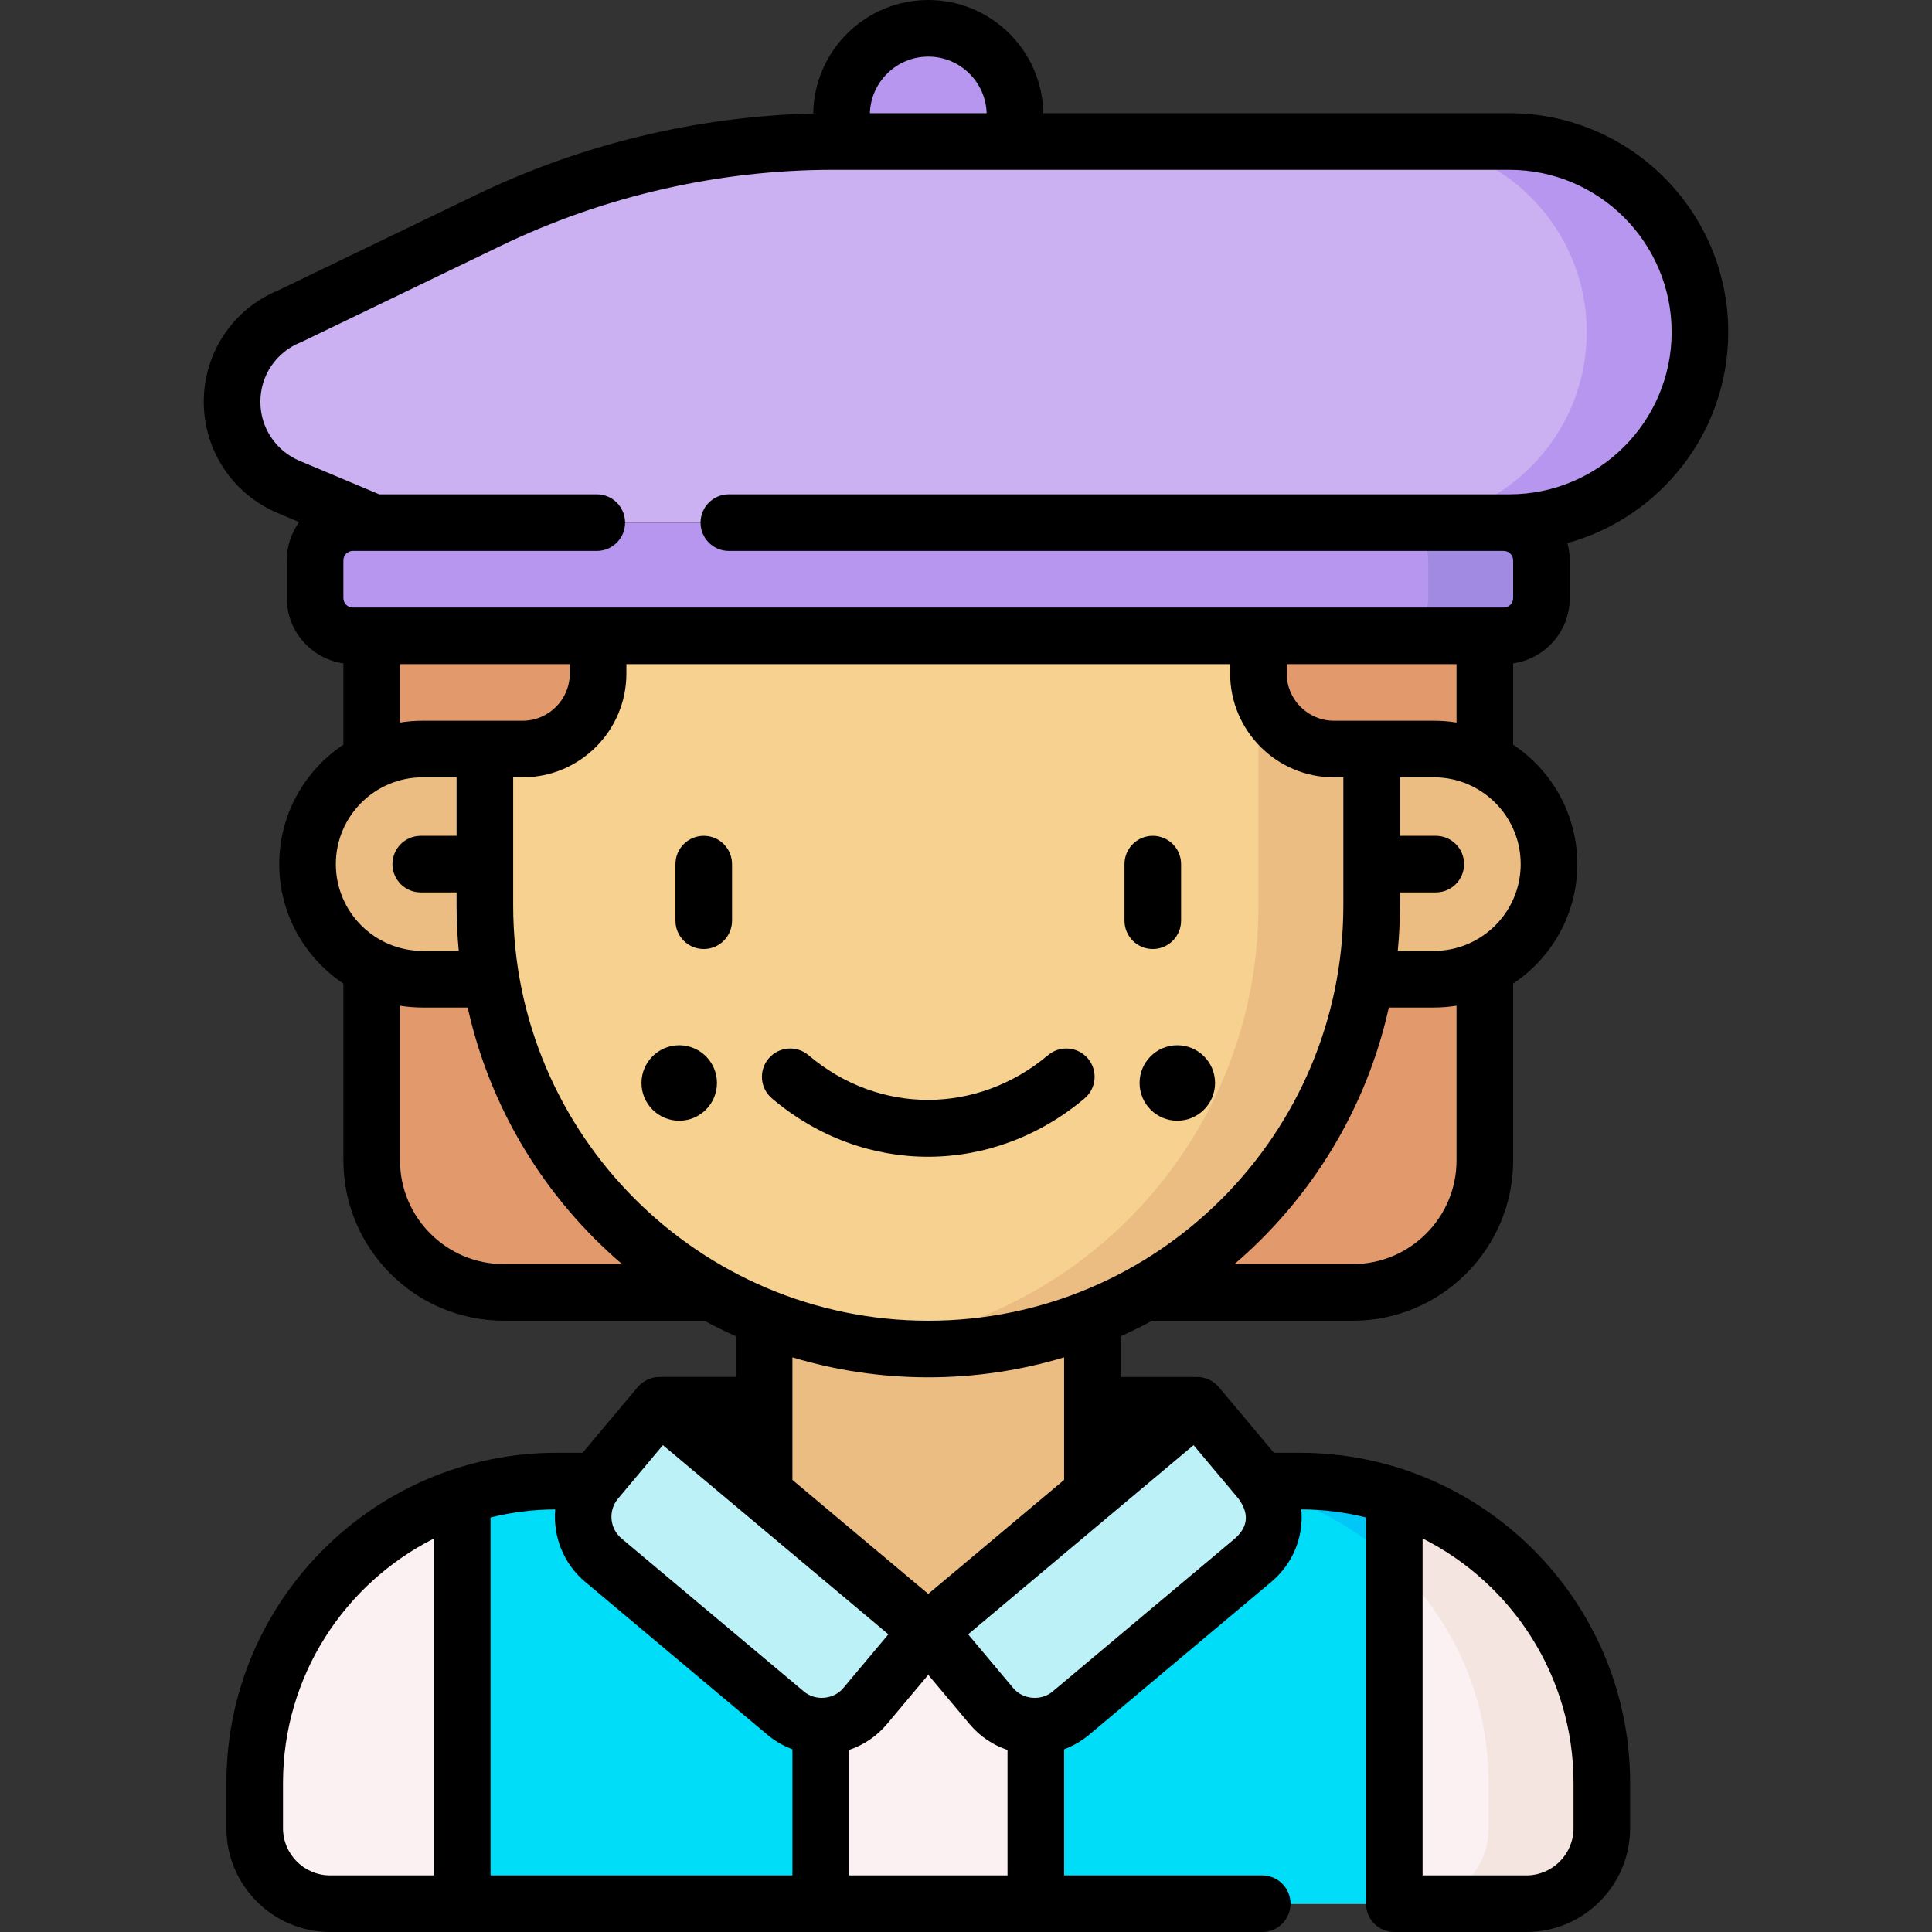<svg id="Capa_1" enable-background="new 0 0 512 512" height="512" viewBox="0 0 512 512" width="512" xmlns="http://www.w3.org/2000/svg"><rect x="0" y="0" width="512" height="512" fill="#333333" stroke="none"/><g><g><path d="m174.755 372.406 142.485.002v36.324l-71.243 23.454-71.242-42.256z" fill="#00ddf9"/><path d="m358.5 342.5c19.33 0 35-15.67 35-35v-56.136l-295-15.453v71.589c0 19.33 15.67 35 35 35z" fill="#e29a6c"/><path d="m344.5 392.5c44.183 0 80 35.817 80 80v12c0 11.046-8.954 20-20 20h-317c-11.046 0-20-8.954-20-20v-12c0-44.183 35.817-80 80-80z" fill="#fcf1f2"/><path d="m424.5 472.5v12c0 11.05-8.95 20-20 20h-30c11.05 0 20-8.95 20-20v-12c0-44.18-35.82-80-80-80h30c44.18 0 80 35.82 80 80z" fill="#f4e5e0"/><path d="m217.5 392.5v112h-95v-108.01c7.87-2.59 16.27-3.99 25-3.99z" fill="#00ddf9"/><path d="m369.5 396.49v108.01h-95v-112h70c8.73 0 17.13 1.4 25 3.99z" fill="#00ddf9"/><path d="m369.5 396.49v17.91c-14.34-13.57-33.7-21.9-55-21.9h30c8.73 0 17.13 1.4 25 3.99z" fill="#00c7f8"/><g fill="#ecbd83"><path d="m289.5 402.5v-80h-87v90l43.497 19.686z"/><path d="m333.5 259.5h46.5c16.845 0 30.5-13.655 30.5-30.5 0-16.845-13.655-30.5-30.5-30.5h-46.5z"/><path d="m168.5 259.5h-56.5c-16.845 0-30.5-13.655-30.5-30.5 0-16.845 13.655-30.5 30.5-30.5h56.5z"/></g><path d="m363.5 156.5v83.5c0 64.893-52.606 117.5-117.5 117.5-64.893 0-117.5-52.606-117.5-117.5v-83.5z" fill="#f6d190"/><path d="m363.5 156.5v83.5c0 64.89-52.61 117.5-117.5 117.5-5.08 0-10.09-.32-15-.95 57.81-7.37 102.5-56.74 102.5-116.55v-83.5z" fill="#ecbd83"/><path d="m158.5 158.5v20c0 11.05-8.95 20-20 20h-26.5c-4.85 0-9.43 1.13-13.5 3.15v-48.15z" fill="#e29a6c"/><path d="m393.5 156.5v45.15c-4.07-2.02-8.65-3.15-13.5-3.15h-26.5c-11.05 0-20-8.95-20-20v-20z" fill="#e29a6c"/><path d="m398.5 168.5c5.523 0 10-4.477 10-10v-10c0-5.523-4.477-10-10-10h-305c-5.523 0-10 4.477-10 10v10c0 5.523 4.477 10 10 10z" fill="#b696ef"/><path d="m408.5 148.5v10c0 5.52-4.48 10-10 10h-30c5.52 0 10-4.48 10-10v-10c0-5.52-4.48-10-10-10h30c5.52 0 10 4.48 10 10z" fill="#a18ae2"/><path d="m98.821 138.43-22.332-9.386c-9.082-3.817-14.989-12.708-14.989-22.559 0-10.012 6.099-19.014 15.397-22.727l52.605-25.387c28.466-13.737 59.665-20.871 91.271-20.871h179.227c27.89 0 50.5 22.61 50.5 50.5 0 27.89-22.61 50.5-50.5 50.5h-6.5z" fill="#cbb0f2"/><path d="m450.5 88c0 13.94-5.65 26.57-14.79 35.71s-21.77 14.79-35.71 14.79h-6.5l-23.14-.01c13.8-.09 26.29-5.72 35.35-14.78 9.14-9.14 14.79-21.77 14.79-35.71 0-27.89-22.61-50.5-50.5-50.5h30c27.89 0 50.5 22.61 50.5 50.5z" fill="#b696ef"/><path d="m246 7.5c-12.703 0-23 10.297-23 23v7h46v-7c0-12.703-10.297-23-23-23z" fill="#b696ef"/><path d="m332.104 413.458-48.261 40.496c-6.346 5.325-15.807 4.497-21.132-1.849l-16.712-19.917 71.242-59.779 16.712 19.917c5.325 6.345 4.497 15.807-1.849 21.132z" fill="#bcf1f8"/><path d="m159.891 413.456 48.261 40.496c6.346 5.325 15.807 4.497 21.132-1.849l16.712-19.917-71.242-59.779-16.712 19.917c-5.325 6.346-4.497 15.807 1.849 21.132z" fill="#bcf1f8"/></g><g><circle cx="312" cy="287" r="10"/><path d="m305.5 251.5c4.143 0 7.5-3.358 7.5-7.5v-15c0-4.142-3.357-7.5-7.5-7.5s-7.5 3.358-7.5 7.5v15c0 4.142 3.357 7.5 7.5 7.5z"/><path d="m186.5 251.5c4.142 0 7.5-3.358 7.5-7.5v-15c0-4.142-3.358-7.5-7.5-7.5s-7.5 3.358-7.5 7.5v15c0 4.142 3.358 7.5 7.5 7.5z"/><path d="m204.562 291.076c12.148 10.317 26.74 15.474 41.362 15.474 14.608 0 29.246-5.151 41.488-15.452 3.169-2.667 3.576-7.398.91-10.567-2.669-3.169-7.397-3.578-10.568-.91-18.783 15.805-44.888 15.813-63.481.022-3.158-2.681-7.89-2.294-10.572.862-2.681 3.157-2.296 7.89.861 10.571z"/><circle cx="180" cy="287" r="10"/><path d="m458 88c0-31.981-26.019-58-58-58h-123.513c-.269-16.587-13.837-30-30.487-30-16.675 0-30.26 13.453-30.489 30.075-30.79.76-61.543 8.162-89.268 21.541l-52.386 25.28c-12.072 4.94-19.857 16.523-19.857 29.588 0 12.904 7.687 24.473 19.583 29.474l5.689 2.391c-2.051 2.867-3.272 6.365-3.272 10.151v10c0 8.798 6.534 16.081 15 17.3v21.55c-10.237 6.815-17 18.456-17 31.65s6.763 24.834 17 31.65v46.85c0 23.435 19.065 42.5 42.5 42.5h53.173c2.717 1.471 5.495 2.843 8.327 4.114v10.793h-20.245c-2.192 0-4.335 1.002-5.746 2.679l-14.612 17.414h-6.897c-48.248 0-87.5 39.252-87.5 87.5v12c0 15.164 12.336 27.5 27.5 27.5h247c4.143 0 7.5-3.358 7.5-7.5s-3.357-7.5-7.5-7.5h-52.5v-33.425c2.396-.887 4.649-2.186 6.664-3.877l48.261-40.496c4.604-3.863 7.428-9.288 7.951-15.275.115-1.32.097-2.629-.014-3.922 5.903.029 11.644.763 17.138 2.13v102.365c0 4.142 3.357 7.5 7.5 7.5h35c15.163 0 27.5-12.336 27.5-27.5v-12c0-48.248-39.252-87.5-87.5-87.5h-6.904l-14.562-17.354c-1.408-1.713-3.576-2.738-5.794-2.738h-20.24v-10.794c2.833-1.271 5.61-2.643 8.327-4.114h53.173c23.435 0 42.5-19.065 42.5-42.5v-46.85c10.238-6.815 17-18.456 17-31.65s-6.762-24.835-17-31.65v-21.55c8.466-1.22 15-8.502 15-17.3v-10c0-1.588-.231-3.12-.63-4.583 24.544-6.755 42.63-29.257 42.63-55.917zm-81 319.701c23.702 11.936 40 36.5 40 64.799v12c0 6.893-5.607 12.5-12.5 12.5h-27.5zm-131-392.701c8.378 0 15.208 6.686 15.475 15h-30.949c.266-8.314 7.096-15 15.474-15zm-140 161h45v2.5c0 6.893-5.607 12.5-12.5 12.5h-26.5c-2.042 0-4.045.167-6 .478zm220 0v2.5c0 15.164 12.337 27.5 27.5 27.5h2.5v34c0 60.654-49.346 110-110 110s-110-49.346-110-110v-34h2.5c15.164 0 27.5-12.336 27.5-27.5v-2.5zm-214 30h9v15.5h-9.5c-4.142 0-7.5 3.358-7.5 7.5s3.358 7.5 7.5 7.5h9.5v3.5c0 4.048.201 8.049.579 12h-9.579c-12.682 0-23-10.318-23-23s10.318-23 23-23zm21.5 129c-15.164 0-27.5-12.336-27.5-27.5v-40.978c1.955.312 3.958.478 6 .478h11.946c5.957 26.948 20.632 50.655 40.909 68zm21.57 84.201 48.261 40.496c2.017 1.693 4.271 2.992 6.669 3.879v33.424h-80v-94.852c5.496-1.368 11.235-2.11 17.142-2.139-.607 7.061 2.099 14.301 7.928 19.192zm68.47 28.081c-2.528 3.142-7.532 3.581-10.567.924l-48.261-40.496c-3.168-2.658-3.583-7.398-.924-10.566l11.891-14.172 59.751 50.137zm-148.54 37.218v-12c0-28.295 16.303-52.839 40-64.778v89.278h-27.5c-6.893 0-12.5-5.607-12.5-12.5zm150 12.5v-33.243c3.873-1.303 7.336-3.623 10.03-6.834l10.967-13.07 10.968 13.071c2.695 3.212 6.16 5.533 10.035 6.835v33.241zm102.283-89.288-48.262 40.496c-3.035 2.657-8.038 2.217-10.566-.924l-11.891-14.172 59.751-50.137 11.892 14.171c2.748 3.784 2.748 7.281-.924 10.566zm-45.283-15.524-36.001 30.209-35.999-30.207v-32.482c11.406 3.436 23.489 5.292 36 5.292s24.594-1.856 36-5.292zm104-84.688c0 15.164-12.337 27.5-27.5 27.5h-31.355c20.277-17.345 34.953-41.052 40.909-68h11.946c2.042 0 4.045-.167 6-.478zm-6-55.5h-9.579c.378-3.951.579-7.952.579-12v-3.5h9.5c4.143 0 7.5-3.358 7.5-7.5s-3.357-7.5-7.5-7.5h-9.5v-15.5h9c12.683 0 23 10.318 23 23s-10.317 23-23 23zm0-61h-26.5c-6.893 0-12.5-5.607-12.5-12.5v-2.5h45v15.478c-1.955-.311-3.958-.478-6-.478zm20-60h-206.847c-4.142 0-7.5 3.358-7.5 7.5s3.358 7.5 7.5 7.5h205.347c1.379 0 2.5 1.122 2.5 2.5v10c0 1.378-1.121 2.5-2.5 2.5h-305c-1.378 0-2.5-1.122-2.5-2.5v-10c0-1.378 1.122-2.5 2.5-2.5h64.653c4.142 0 7.5-3.358 7.5-7.5s-3.358-7.5-7.5-7.5h-57.653l-21.104-8.87c-6.315-2.654-10.396-8.796-10.396-15.646 0-6.985 4.191-13.171 10.678-15.761.162-.064.322-.135.479-.211l52.605-25.386c27.283-13.167 57.717-20.126 88.011-20.126h179.227c23.71 0 43 19.29 43 43s-19.29 43-43 43z"/></g></g></svg>